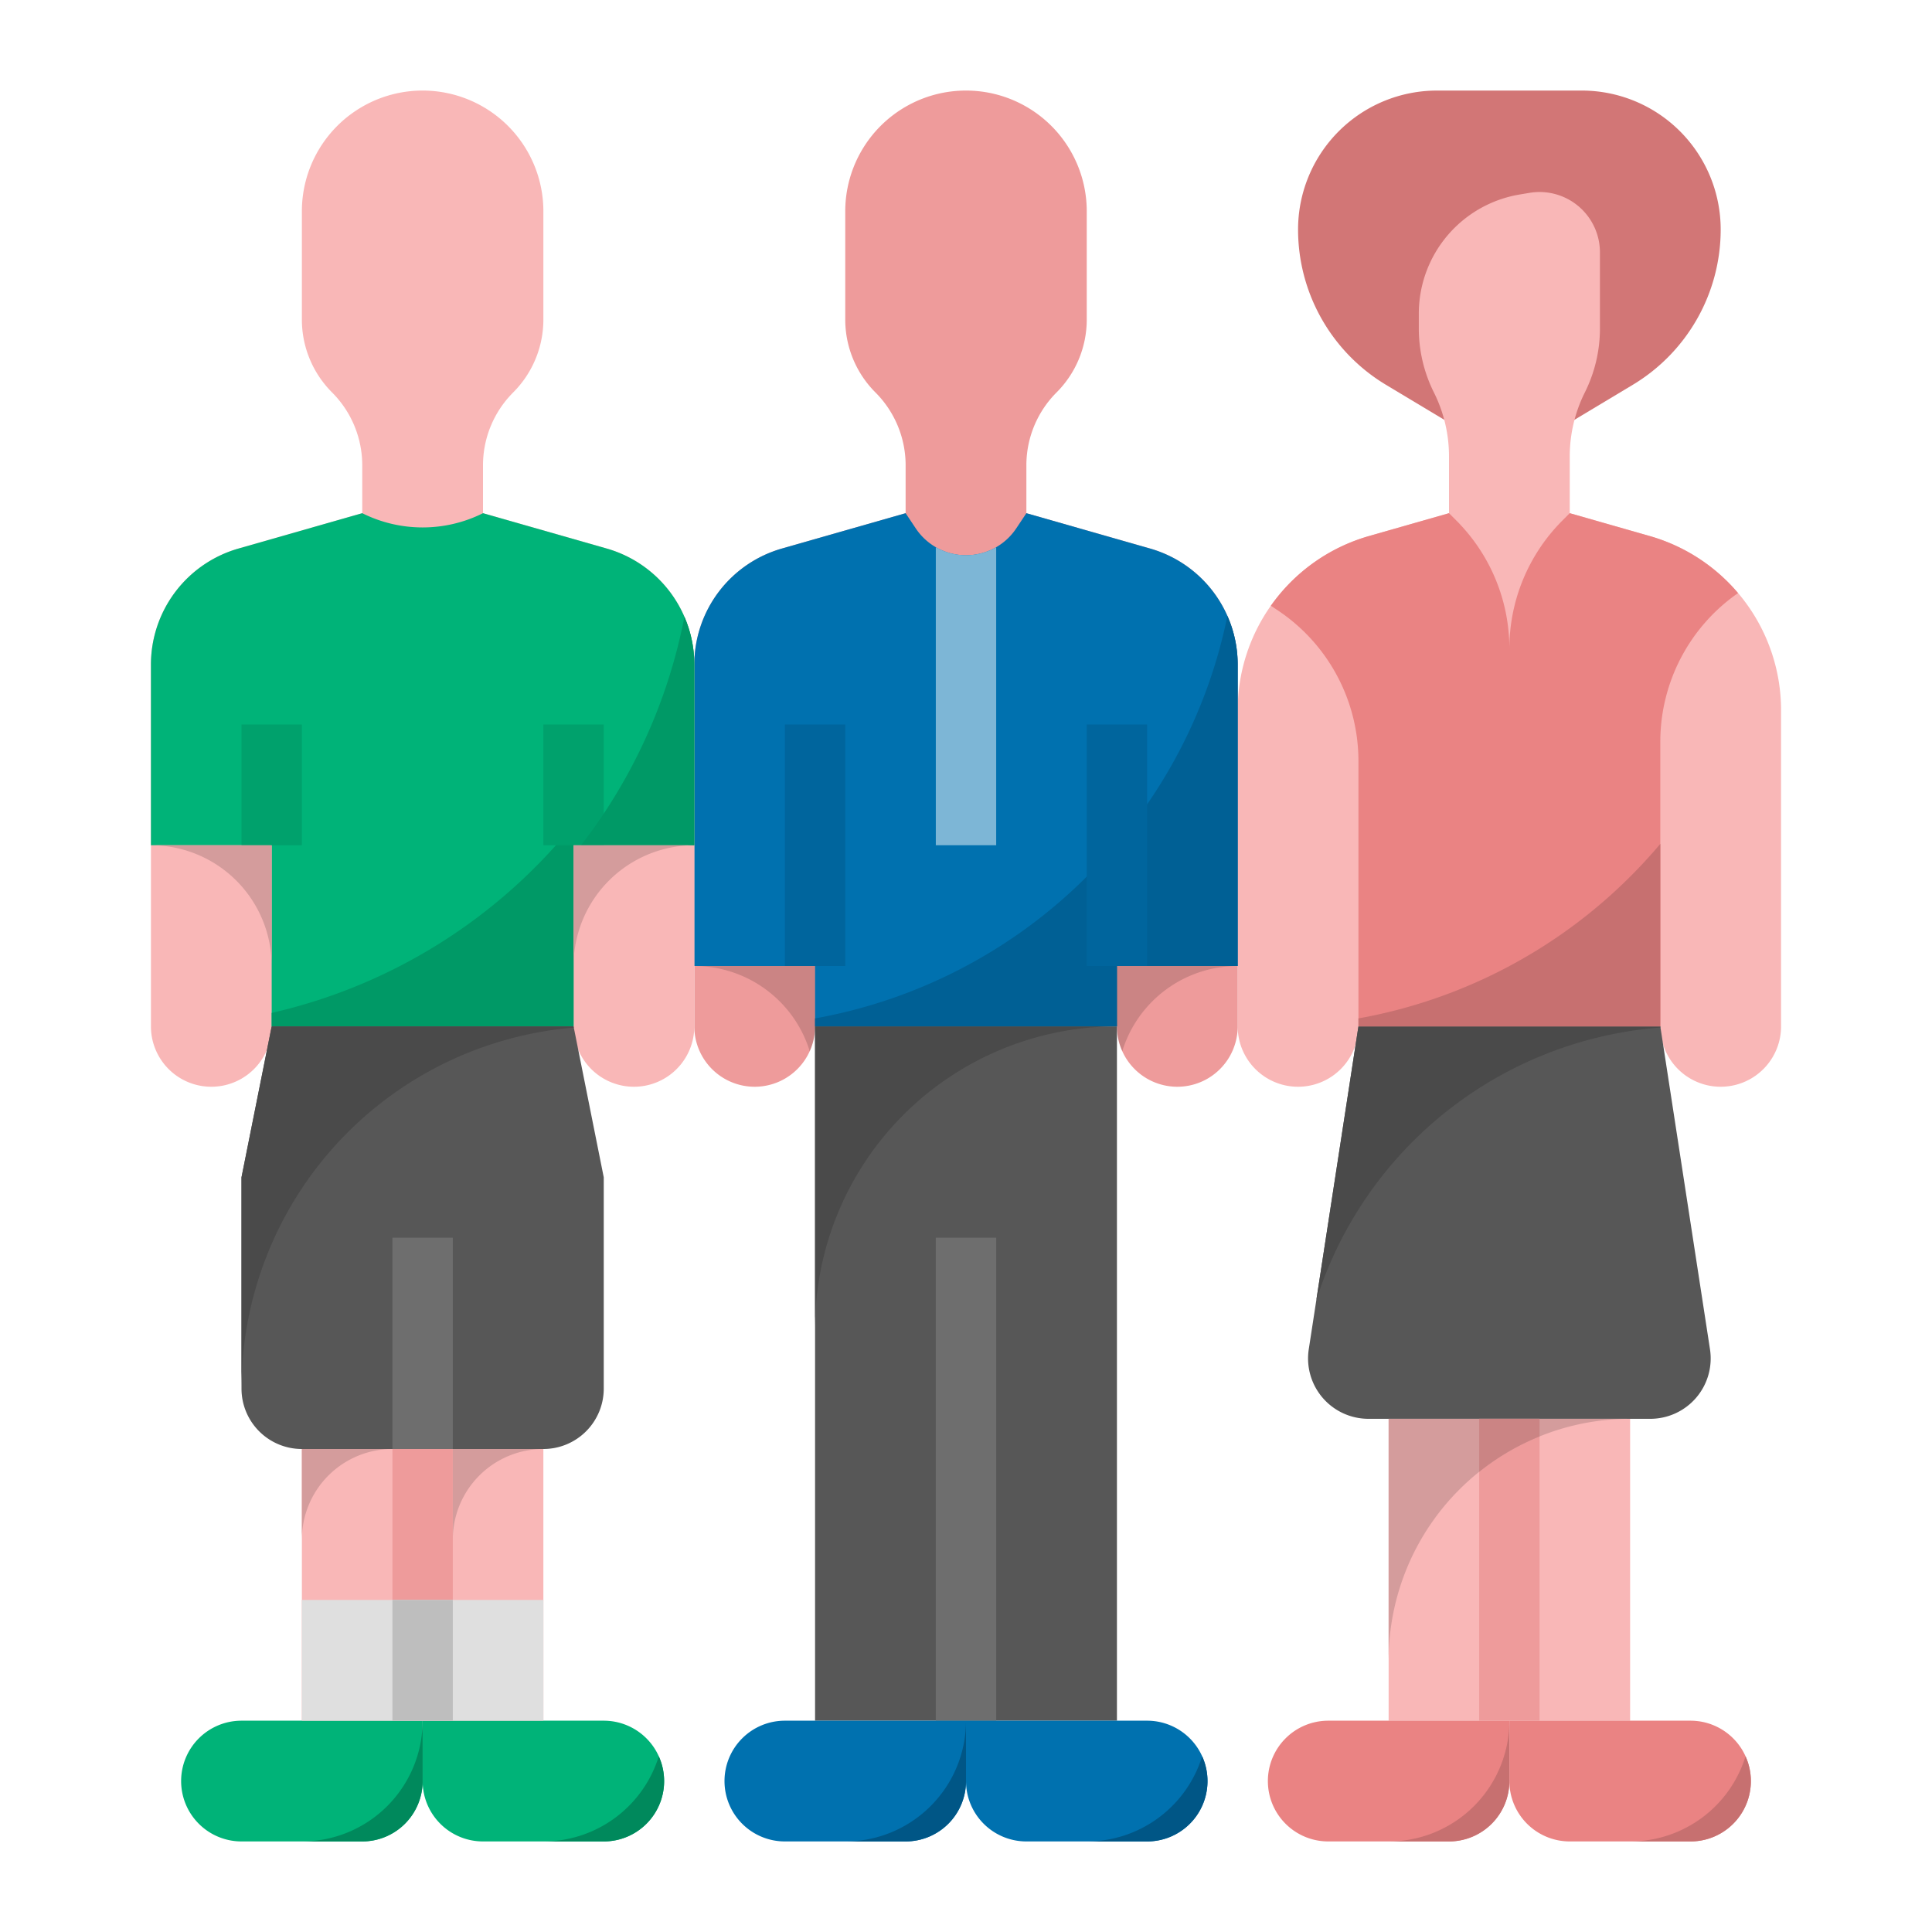 <?xml version="1.0" ?><svg viewBox="0 0 512 512" xmlns="http://www.w3.org/2000/svg"><defs><style>.cls-1{fill:#f9b7b7;}.cls-2{fill:#d27676;}.cls-3{fill:#ee9b9b;}.cls-4{fill:#0071af;}.cls-5{fill:#00b378;}.cls-6{fill:#575757;}.cls-7{fill:#6e6e6e;}.cls-8{fill:#ea8383;}.cls-9{fill:#00a16c;}.cls-10{fill:#dfdfdf;}.cls-11{fill:#bebebe;}.cls-12{fill:#7db6d6;}.cls-13{fill:#096;}.cls-14{fill:#d49c9c;}.cls-15{fill:#4a4a4a;}.cls-16{fill:#00895c;}.cls-17{fill:#005686;}.cls-18{fill:#00659d;}.cls-19{fill:#006095;}.cls-20{fill:#010202;opacity:0.15;}.cls-21{fill:#c77070;}.cls-22{fill:#cb8484;}</style></defs><title/><g data-name="/ FLAT" id="_FLAT"><rect class="cls-1" height="80" width="64" x="368" y="376"/><path class="cls-2" d="M419.177,24h-38.355A36.823,36.823,0,0,0,344,60.823h0a48,48,0,0,0,23.304,41.16L384,112h32l16.696-10.018A48,48,0,0,0,456,60.823h0A36.823,36.823,0,0,0,419.177,24Z"/><path class="cls-1" d="M437.187,142.053,416,136V120.944A37.89,37.89,0,0,1,420,104a37.89,37.89,0,0,0,4-16.944V66.887A16,16,0,0,0,405.37,51.105l-2.63.438A32,32,0,0,0,376,83.108v3.948A37.89,37.89,0,0,0,380,104a37.89,37.89,0,0,1,4,16.944V136l-21.187,6.053A48,48,0,0,0,328,188.207V272a16,16,0,0,0,32,0h80a16,16,0,0,0,32,0V188.207A48,48,0,0,0,437.187,142.053Z"/><path class="cls-3" d="M304.791,145.369,272,136V123.314A27.314,27.314,0,0,1,280,104a27.314,27.314,0,0,0,8-19.314V56a32,32,0,0,0-64,0V84.686A27.314,27.314,0,0,0,232,104a27.314,27.314,0,0,1,8,19.314V136l-32.791,9.369A32,32,0,0,0,184,176.138V272a16,16,0,0,0,32,0h80a16,16,0,0,0,32,0V176.138A32,32,0,0,0,304.791,145.369Z"/><path class="cls-4" d="M328,256V176.138a32,32,0,0,0-23.209-30.769L272,136l-2.687,4.031a16,16,0,0,1-26.625,0L240,136l-32.791,9.369A32,32,0,0,0,184,176.138V256h32v16h80V256Z"/><rect class="cls-1" height="72" width="32" x="80" y="384"/><rect class="cls-1" height="72" width="32" x="112" y="384"/><path class="cls-1" d="M160.791,145.369,128,136V123.314A27.314,27.314,0,0,1,136,104a27.314,27.314,0,0,0,8-19.314V56a32,32,0,0,0-64,0V84.686A27.314,27.314,0,0,0,88,104a27.314,27.314,0,0,1,8,19.314V136l-32.791,9.369A32,32,0,0,0,40,176.138V272a16,16,0,0,0,32,0h80a16,16,0,0,0,32,0V176.138A32,32,0,0,0,160.791,145.369Z"/><path class="cls-5" d="M160.791,145.369,128,136a35.777,35.777,0,0,1-32,0l-32.791,9.369A32,32,0,0,0,40,176.138V224H72v48h80V224h32V176.138A32,32,0,0,0,160.791,145.369Z"/><path class="cls-6" d="M144,384H80a16,16,0,0,1-16-16V312l8-40h80l8,40v56A16,16,0,0,1,144,384Z"/><rect class="cls-7" height="56" width="16" x="104" y="328"/><path class="cls-5" d="M96,488H64a16,16,0,0,1-16-16v0a16,16,0,0,1,16-16h48v16A16,16,0,0,1,96,488Z"/><path class="cls-5" d="M128,488h32a16,16,0,0,0,16-16v0a16,16,0,0,0-16-16H112v16A16,16,0,0,0,128,488Z"/><rect class="cls-6" height="184" width="80" x="216" y="272"/><rect class="cls-7" height="128" width="16" x="248" y="328"/><path class="cls-4" d="M240,488H208a16,16,0,0,1-16-16v0a16,16,0,0,1,16-16h48v16A16,16,0,0,1,240,488Z"/><path class="cls-4" d="M272,488h32a16,16,0,0,0,16-16v0a16,16,0,0,0-16-16H256v16A16,16,0,0,0,272,488Z"/><path class="cls-6" d="M453.164,357.567,440,272H360l-13.164,85.567A16,16,0,0,0,362.65,376h74.7A16,16,0,0,0,453.164,357.567Z"/><path class="cls-8" d="M384,488H352a16,16,0,0,1-16-16v0a16,16,0,0,1,16-16h48v16A16,16,0,0,1,384,488Z"/><path class="cls-8" d="M416,488h32a16,16,0,0,0,16-16v0a16,16,0,0,0-16-16H400v16A16,16,0,0,0,416,488Z"/><rect class="cls-3" height="80" width="16" x="392" y="376"/><rect class="cls-9" height="32" width="16" x="64" y="192"/><rect class="cls-3" height="40" width="16" x="104" y="384"/><rect class="cls-10" height="32" width="32" x="80" y="424"/><rect class="cls-10" height="32" width="32" x="112" y="424"/><rect class="cls-11" height="32" width="16" x="104" y="424"/><path class="cls-12" d="M264,144.999a16.082,16.082,0,0,1-16,0V224h16Z"/><path class="cls-13" d="M72,268.426V272h80V218.501A143.991,143.991,0,0,1,72,268.426Z"/><rect class="cls-9" height="32" width="16" x="144" y="192"/><path class="cls-13" d="M181.376,163.445A143.344,143.344,0,0,1,153.98,224H184V176.138A31.932,31.932,0,0,0,181.376,163.445Z"/><path class="cls-14" d="M40,224A32,32,0,0,1,72,256V224Z"/><path class="cls-14" d="M152,224v32A32,32,0,0,1,184,224Z"/><path class="cls-15" d="M152,272H72l-8,40v56a96.005,96.005,0,0,1,88.066-95.671Z"/><path class="cls-14" d="M80,384v24a24,24,0,0,1,24-24Z"/><path class="cls-14" d="M120,384v24a24,24,0,0,1,24-24Z"/><path class="cls-16" d="M174.583,465.44A32.013,32.013,0,0,1,144,488H160a15.981,15.981,0,0,0,14.583-22.56Z"/><path class="cls-16" d="M80,488H96a16,16,0,0,0,16-16V456A32,32,0,0,1,80,488Z"/><path class="cls-17" d="M318.583,465.44A32.013,32.013,0,0,1,288,488H304a15.981,15.981,0,0,0,14.583-22.56Z"/><path class="cls-17" d="M224,488h16a16,16,0,0,0,16-16V456A32,32,0,0,1,224,488Z"/><path class="cls-15" d="M216,272v80A80,80,0,0,1,296,272Z"/><rect class="cls-18" height="64" width="16" x="208" y="192"/><path class="cls-19" d="M325.272,163.227A135.493,135.493,0,0,1,296,223.605V256h32V176.138A31.917,31.917,0,0,0,325.272,163.227Z"/><path class="cls-19" d="M296,256V223.605a135.842,135.842,0,0,1-80,46.283V272h80Z"/><rect class="cls-18" height="64" width="16" x="288" y="192"/><path class="cls-20" d="M328,256H296v16a15.918,15.918,0,0,0,1.417,6.56A32.013,32.013,0,0,1,328,256Z"/><path class="cls-20" d="M184,256h32v16a15.918,15.918,0,0,1-1.417,6.56A32.013,32.013,0,0,0,184,256Z"/><path class="cls-15" d="M440.046,272.3,440,272H360l-11.168,72.591A104.073,104.073,0,0,1,440.046,272.3Z"/><path class="cls-14" d="M368,376v64a64,64,0,0,1,64-64Z"/><path class="cls-21" d="M462.583,465.44A32.013,32.013,0,0,1,432,488H448a15.981,15.981,0,0,0,14.583-22.56Z"/><path class="cls-21" d="M368,488h16a16,16,0,0,0,16-16V456A32,32,0,0,1,368,488Z"/><path class="cls-8" d="M437.187,142.053,416,136l-1.941,1.941A48,48,0,0,0,400,171.882a48,48,0,0,0-14.059-33.941L384,136l-21.187,6.053a47.933,47.933,0,0,0-26.022,18.475l1.834,1.223A48,48,0,0,1,360,201.689V272h80V196.561a47.986,47.986,0,0,1,20.605-39.39A47.905,47.905,0,0,0,437.187,142.053Z"/><path class="cls-21" d="M360,269.888V272h80V223.625A135.858,135.858,0,0,1,360,269.888Z"/><path class="cls-22" d="M408,380.67V376H392v14.057A63.926,63.926,0,0,1,408,380.67Z"/></g></svg>